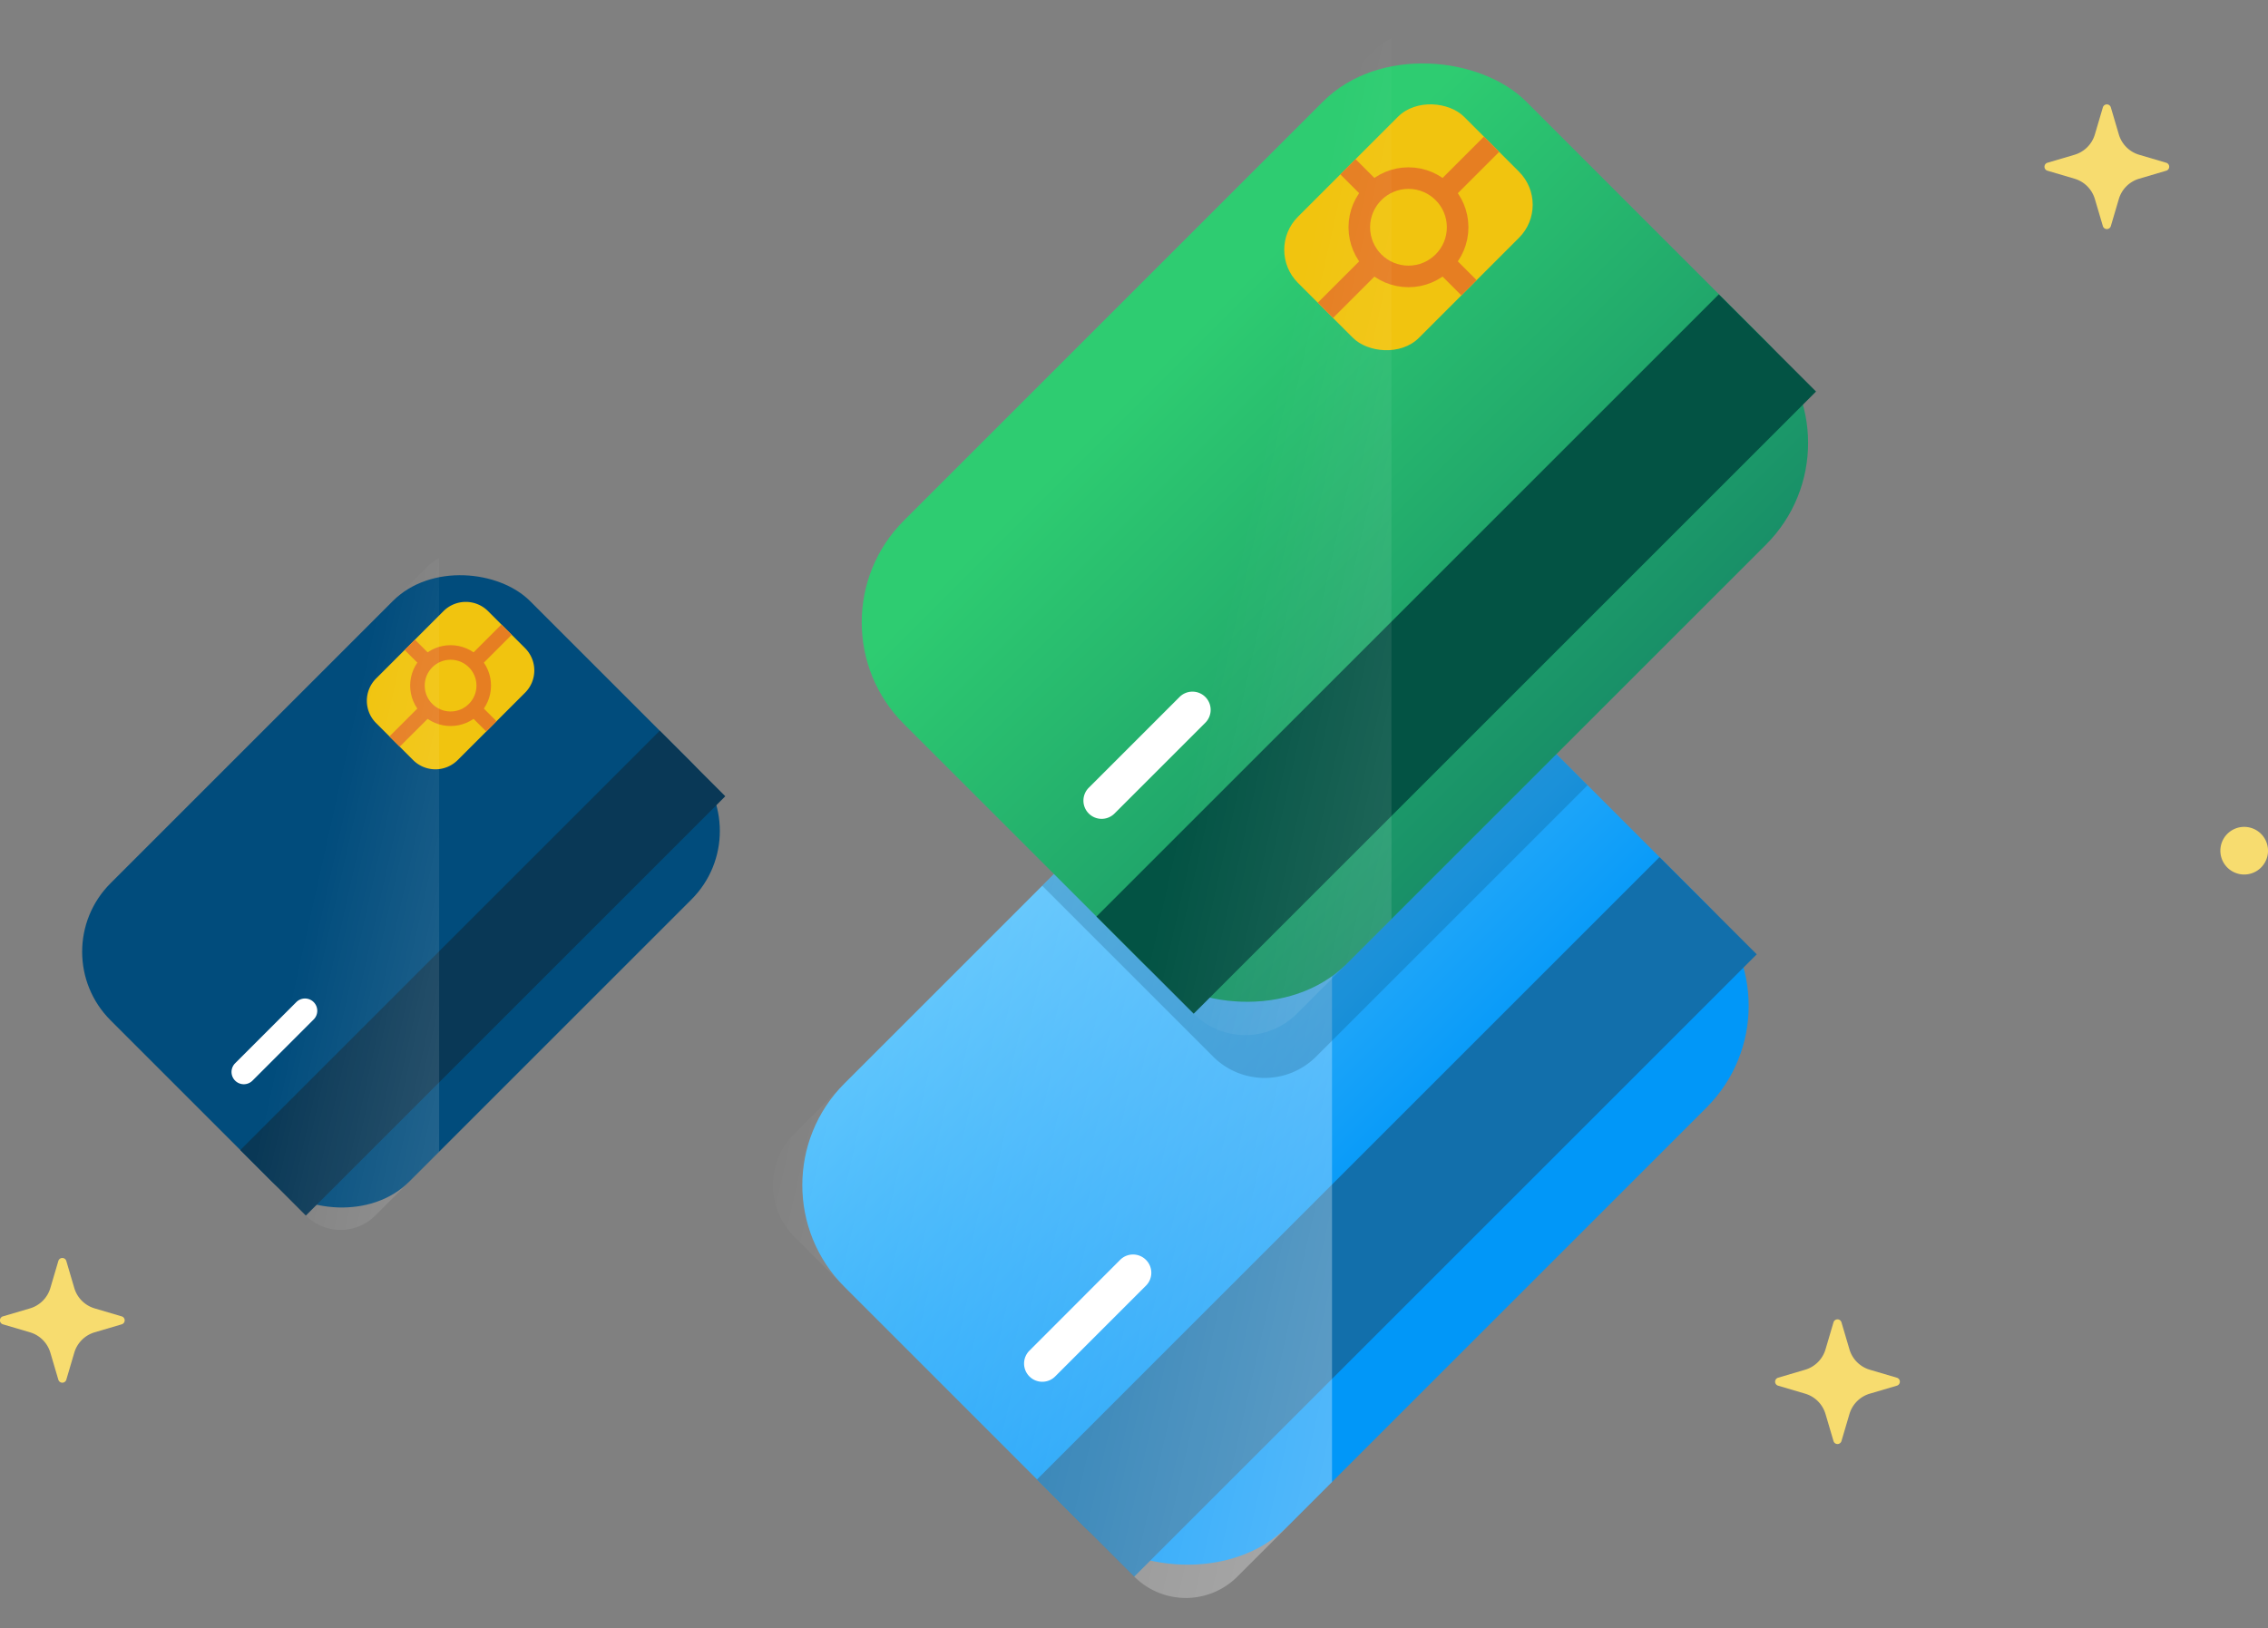 <svg xmlns="http://www.w3.org/2000/svg" xmlns:xlink="http://www.w3.org/1999/xlink" width="113.648" height="81.607" viewBox="0 0 113.648 81.607"><rect x="0" y="0" width="113.648" height="81.607" fill="#808080" stroke="none"/><defs><style>.a{fill:url(#a);}.b{fill:#126fab;}.c{fill:#f1c40f;}.d,.m{fill:none;stroke:#e67e22;stroke-miterlimit:10;}.d{stroke-width:1.081px;}.e{fill:#fff;}.f,.j,.n{opacity:0.5;}.f{fill:url(#b);}.g,.l{fill:#093856;}.g{opacity:0.2;}.h{fill:url(#c);}.i{fill:#035344;}.j{fill:url(#d);}.k{fill:url(#e);}.m{stroke-width:0.729px;}.n{fill:url(#f);}.o{fill:#f7dc6f;}</style><linearGradient id="a" x1="0.509" y1="0.741" x2="0.509" y2="-0.316" gradientUnits="objectBoundingBox"><stop offset="0" stop-color="#0197f8"/><stop offset="1" stop-color="#79d3fe"/></linearGradient><linearGradient id="b" x1="1.778" y1="0.627" x2="0.175" y2="-0.014" gradientUnits="objectBoundingBox"><stop offset="0" stop-color="#fff"/><stop offset="1" stop-color="#fff" stop-opacity="0"/></linearGradient><linearGradient id="c" x1="0.941" y1="1.35" x2="0.941" y2="0.112" gradientUnits="objectBoundingBox"><stop offset="0" stop-color="#107864"/><stop offset="1" stop-color="#2ecc71"/></linearGradient><linearGradient id="d" x1="2.459" y1="0.834" x2="0.856" y2="0.193" xlink:href="#b"/><linearGradient id="e" x1="1.188" y1="-0.47" x2="1.188" y2="-1.709" gradientUnits="objectBoundingBox"><stop offset="0" stop-color="#014c7c"/><stop offset="1" stop-color="#0171ba"/></linearGradient><linearGradient id="f" x1="2.848" y1="-0.31" x2="1.245" y2="-0.951" xlink:href="#b"/></defs><g transform="translate(37.218 28.213)"><rect class="a" width="44.11" height="31.399" rx="7.208" transform="translate(0 31.19) rotate(-45)"/><rect class="b" width="44.11" height="6.891" transform="translate(14.748 45.938) rotate(-45)"/><rect class="c" width="11.775" height="8.58" rx="2.343" transform="translate(23.187 12.521) rotate(-45)"/><circle class="d" cx="2.465" cy="2.465" r="2.465" transform="translate(27.919 8.927)"/><line class="d" x1="1.291" y1="1.291" transform="translate(27.35 8.358)"/><line class="d" x2="1.291" y2="1.291" transform="translate(32.126 13.135)"/><line class="d" y1="2.42" x2="2.42" transform="translate(32.126 7.229)"/><line class="d" x1="2.42" y2="2.42" transform="translate(26.221 13.135)"/><path class="e" d="M529.447,424.648,524.9,429.2a.913.913,0,0,0,0,1.291h0a.913.913,0,0,0,1.291,0l4.55-4.55a.912.912,0,0,0,0-1.291h0A.912.912,0,0,0,529.447,424.648Z" transform="translate(-510.535 -389.714)"/><path class="f" d="M527.807,359.72a3.649,3.649,0,0,0-.92.669L500.86,386.416a3.651,3.651,0,0,0,0,5.163L517.9,408.618a3.651,3.651,0,0,0,5.164,0l4.744-4.744Z" transform="translate(-498.279 -357.807)"/><path class="g" d="M545.195,360a3.651,3.651,0,0,0-5.164,0l-13.6,13.6,8.562,8.562a3.651,3.651,0,0,0,5.163,0l13.6-13.6Z" transform="translate(-511.423 -357.416)"/></g><g transform="translate(40.195)"><rect class="h" width="44.11" height="31.399" rx="7.208" transform="translate(0 31.19) rotate(-45)"/><rect class="i" width="44.11" height="6.891" transform="matrix(0.707, -0.707, 0.707, 0.707, 14.748, 45.938)"/><rect class="c" width="11.775" height="8.58" rx="2.343" transform="matrix(0.707, -0.707, 0.707, 0.707, 23.187, 12.521)"/><circle class="d" cx="2.464" cy="2.464" r="2.464" transform="translate(27.919 8.927)"/><line class="d" x1="1.291" y1="1.291" transform="translate(27.35 8.358)"/><line class="d" x2="1.291" y2="1.291" transform="translate(32.126 13.134)"/><line class="d" y1="2.42" x2="2.42" transform="translate(32.126 7.229)"/><line class="d" x1="2.42" y2="2.42" transform="translate(26.221 13.134)"/><path class="e" d="M535.324,368.95l-4.55,4.55a.913.913,0,0,0,0,1.291h0a.913.913,0,0,0,1.291,0l4.55-4.55a.913.913,0,0,0,0-1.291h0A.913.913,0,0,0,535.324,368.95Z" transform="translate(-516.412 -334.016)"/><path class="j" d="M533.684,304.022a3.633,3.633,0,0,0-.919.668l-26.027,26.027a3.651,3.651,0,0,0,0,5.164l17.039,17.039a3.652,3.652,0,0,0,5.164,0l4.744-4.744Z" transform="translate(-504.156 -302.108)"/></g><g transform="translate(2.105 26.688)"><rect class="k" width="29.722" height="21.158" rx="4.857" transform="translate(0 21.017) rotate(-45)"/><rect class="l" width="29.722" height="4.644" transform="translate(9.938 30.955) rotate(-45)"/><path class="c" d="M1.578,0H6.356A1.578,1.578,0,0,1,7.934,1.578V4.2A1.579,1.579,0,0,1,6.356,5.782H1.579A1.579,1.579,0,0,1,0,4.2V1.578A1.578,1.578,0,0,1,1.578,0Z" transform="translate(15.624 8.437) rotate(-45)"/><circle class="m" cx="1.661" cy="1.661" r="1.661" transform="translate(18.813 6.015)"/><line class="m" x1="0.87" y1="0.87" transform="translate(18.429 5.632)"/><line class="m" x2="0.87" y2="0.87" transform="translate(21.648 8.85)"/><line class="m" y1="1.631" x2="1.631" transform="translate(21.648 4.871)"/><line class="m" x1="1.631" y2="1.631" transform="translate(17.668 8.85)"/><path class="e" d="M449.48,399.227l-3.066,3.066a.615.615,0,0,0,0,.87h0a.615.615,0,0,0,.87,0l3.066-3.066a.616.616,0,0,0,0-.87h0A.615.615,0,0,0,449.48,399.227Z" transform="translate(-436.737 -375.687)"/><path class="n" d="M448.376,355.477a2.454,2.454,0,0,0-.619.45l-17.538,17.537a2.461,2.461,0,0,0,0,3.479L441.7,388.426a2.461,2.461,0,0,0,3.479,0l3.2-3.2Z" transform="translate(-428.479 -354.187)"/></g><path class="o" d="M628.909,310.726l.4,1.355a1.509,1.509,0,0,0,1.019,1.019l1.355.4a.208.208,0,0,1,0,.4l-1.355.4a1.51,1.51,0,0,0-1.019,1.019l-.4,1.355a.208.208,0,0,1-.4,0l-.4-1.355a1.511,1.511,0,0,0-1.019-1.019l-1.356-.4a.208.208,0,0,1,0-.4l1.356-.4a1.511,1.511,0,0,0,1.019-1.019l.4-1.355A.208.208,0,0,1,628.909,310.726Z" transform="translate(-523.136 -305.343)"/><path class="o" d="M426.653,424.875l.4,1.356a1.511,1.511,0,0,0,1.019,1.019l1.355.4a.208.208,0,0,1,0,.4l-1.355.4a1.511,1.511,0,0,0-1.019,1.019l-.4,1.355a.208.208,0,0,1-.4,0l-.4-1.355a1.511,1.511,0,0,0-1.019-1.019l-1.356-.4a.208.208,0,0,1,0-.4l1.356-.4a1.511,1.511,0,0,0,1.019-1.019l.4-1.356A.208.208,0,0,1,426.653,424.875Z" transform="translate(-423.33 -361.671)"/><path class="o" d="M602.261,430.949l.4,1.355a1.511,1.511,0,0,0,1.019,1.019l1.356.4a.208.208,0,0,1,0,.4l-1.356.4a1.511,1.511,0,0,0-1.019,1.019l-.4,1.355a.208.208,0,0,1-.4,0l-.4-1.355a1.511,1.511,0,0,0-1.019-1.019l-1.355-.4a.208.208,0,0,1,0-.4l1.355-.4a1.511,1.511,0,0,0,1.019-1.019l.4-1.355A.208.208,0,0,1,602.261,430.949Z" transform="translate(-509.986 -364.669)"/><path class="o" d="M645.367,383.258a1.194,1.194,0,1,0-1.194,1.194A1.194,1.194,0,0,0,645.367,383.258Z" transform="translate(-531.718 -340.619)"/></svg>